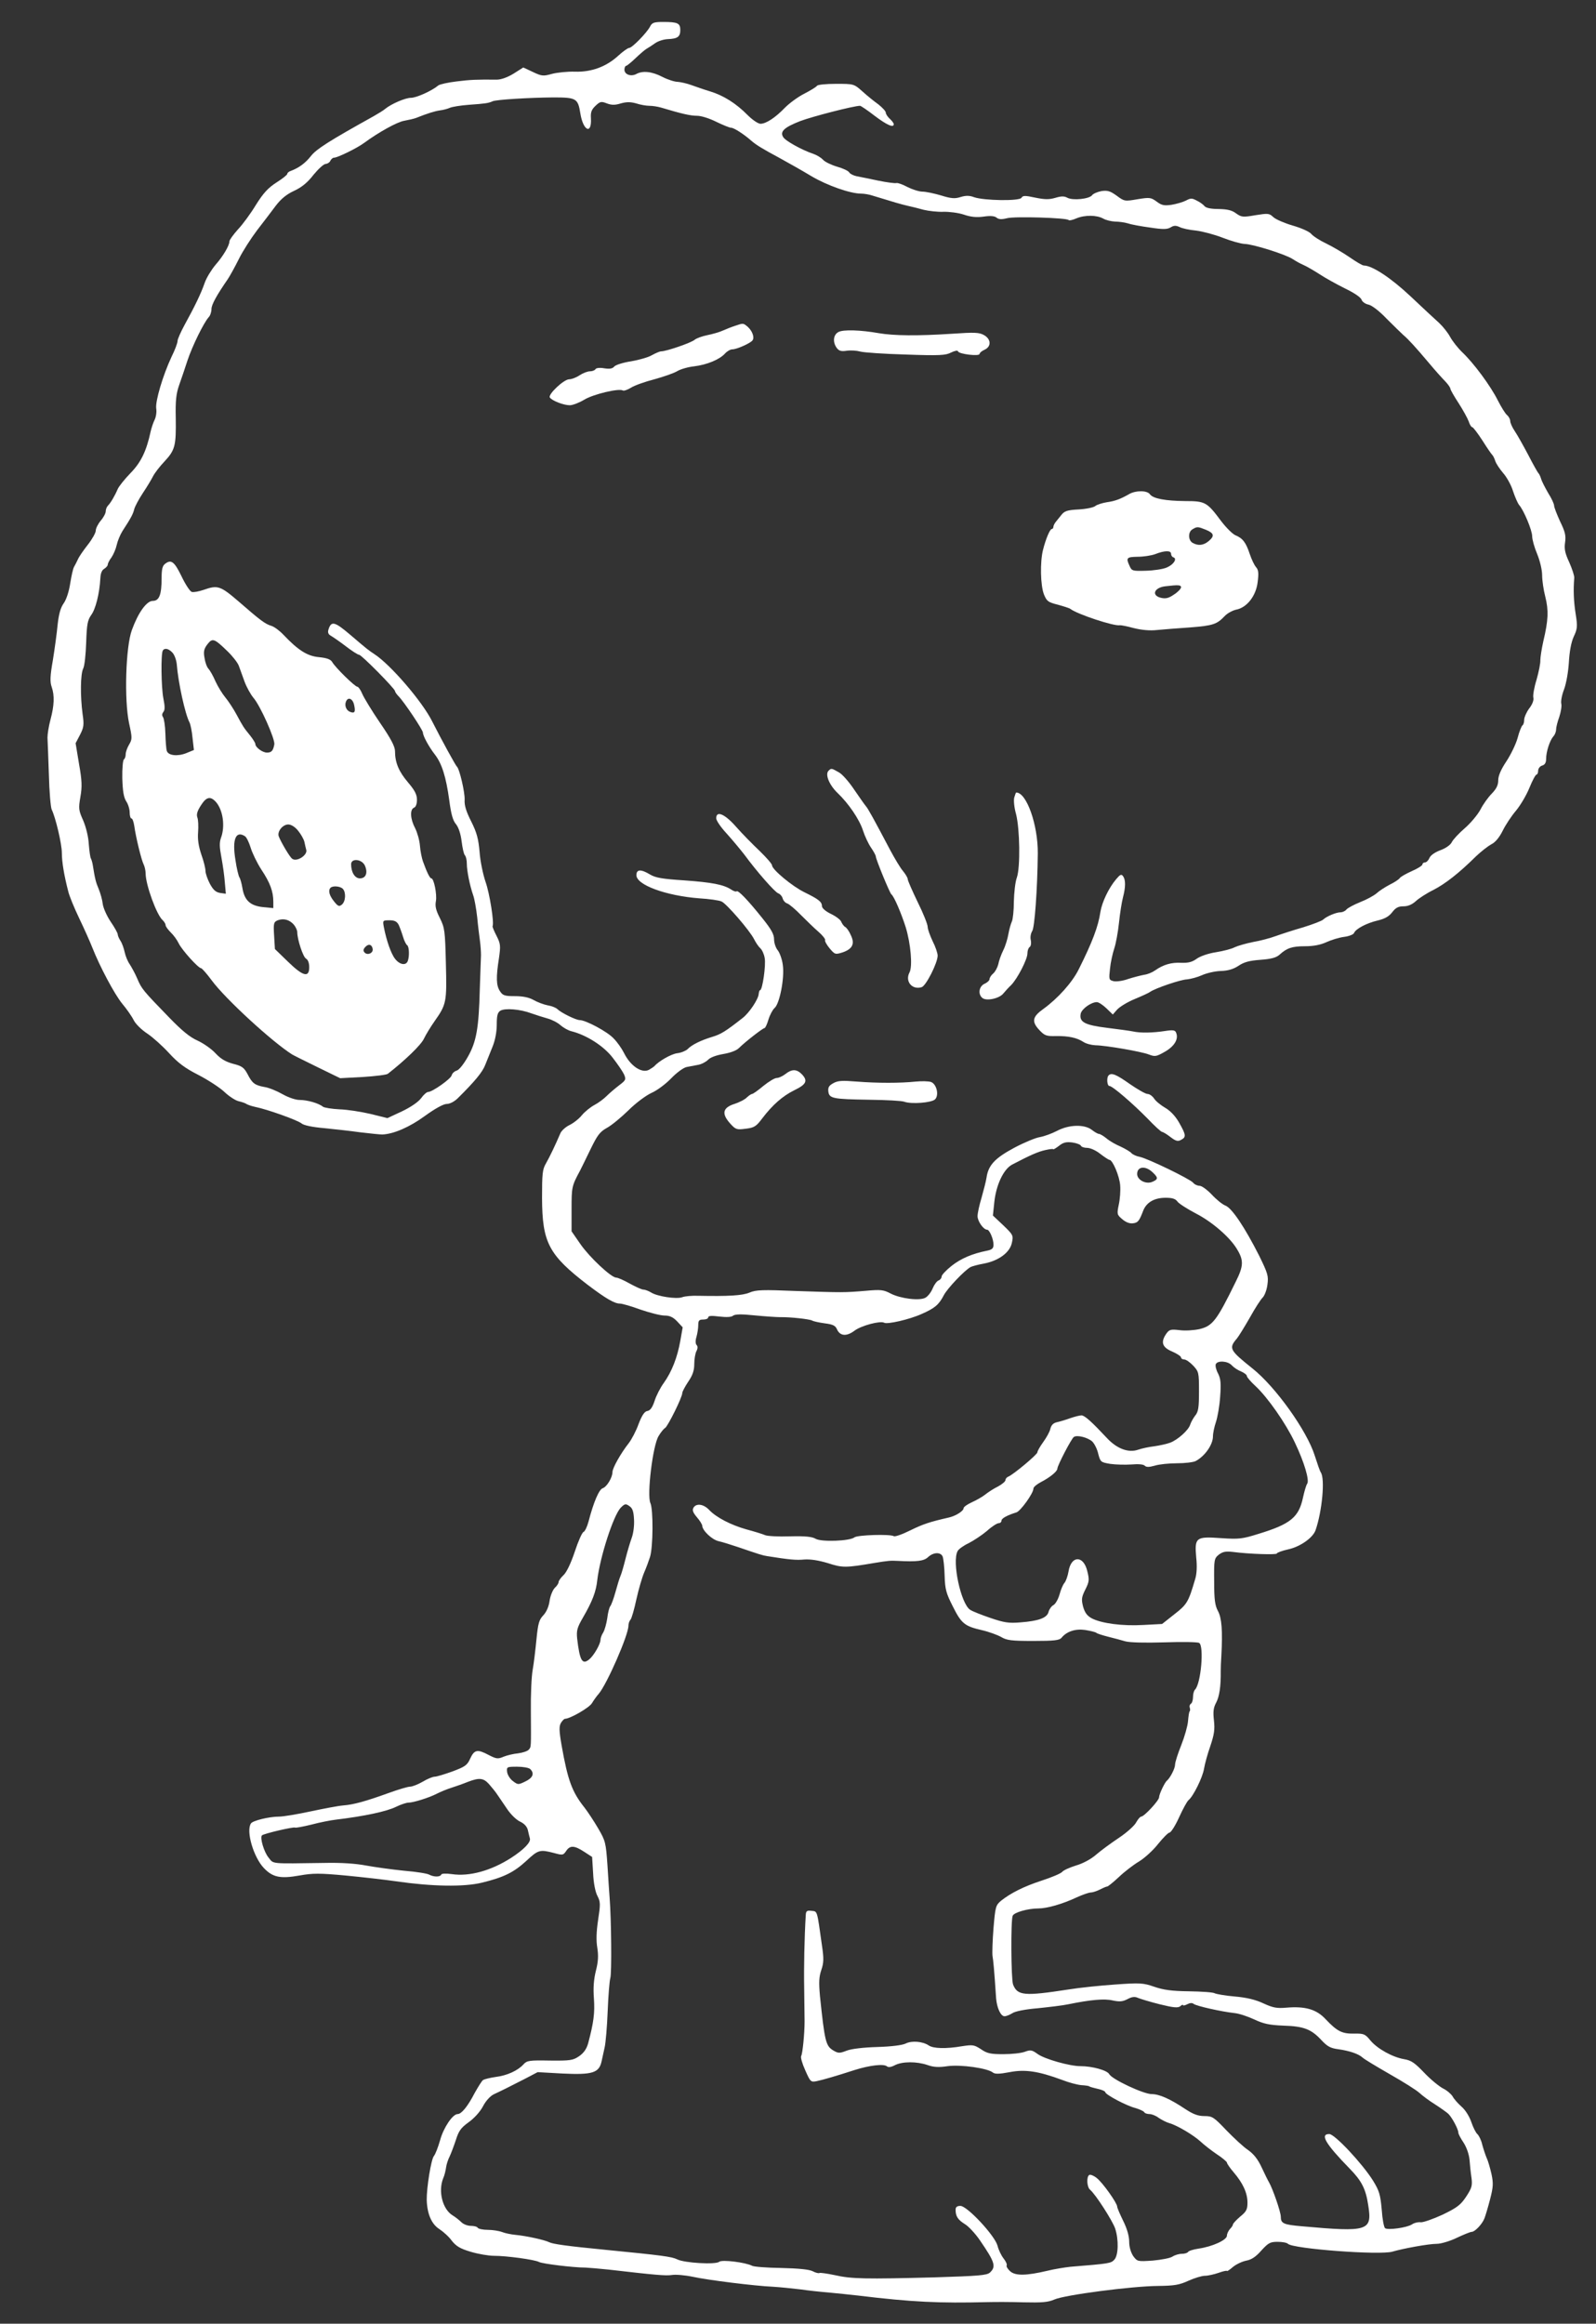 <?xml version="1.0" standalone="no"?>
<!DOCTYPE svg PUBLIC "-//W3C//DTD SVG 20010904//EN"
 "http://www.w3.org/TR/2001/REC-SVG-20010904/DTD/svg10.dtd">
<svg version="1.0" xmlns="http://www.w3.org/2000/svg"
 width="800pt" height="1164pt" viewBox="0 0 800 1164"
 preserveAspectRatio="xMidYMid meet">

<rect x="0" y="0" width="800" height="1164" fill="#333333" stroke="none"/>

<g transform="translate(0,1164) scale(0.1,-0.1)"
fill="#ffffff" stroke="none">
<path d="M3259 11508 c-16 -32 -91 -108 -105 -108 -7 0 -32 -18 -56 -40 -59
-54 -134 -82 -217 -79 -36 1 -87 -4 -114 -11 -43 -12 -51 -12 -95 9 l-49 23
-49 -31 c-31 -19 -63 -30 -84 -30 -99 1 -131 0 -202 -9 -42 -5 -83 -14 -91
-20 -32 -27 -110 -62 -137 -62 -29 0 -100 -31 -130 -56 -8 -7 -34 -23 -57 -36
-223 -124 -286 -164 -314 -199 -28 -36 -61 -60 -101 -75 -10 -3 -18 -10 -18
-15 0 -5 -24 -24 -54 -43 -42 -27 -66 -53 -103 -112 -26 -43 -67 -99 -91 -124
-23 -26 -42 -52 -42 -59 0 -21 -32 -75 -70 -118 -20 -24 -45 -64 -54 -90 -19
-55 -51 -120 -101 -211 -19 -35 -35 -71 -35 -80 0 -10 -13 -45 -30 -79 -44
-94 -82 -223 -77 -259 3 -18 -1 -43 -8 -57 -7 -14 -16 -41 -20 -59 -21 -97
-48 -154 -101 -208 -29 -30 -58 -66 -64 -80 -15 -35 -36 -70 -49 -83 -6 -6
-11 -19 -11 -28 0 -10 -11 -31 -25 -47 -14 -17 -25 -39 -25 -50 0 -11 -18 -43
-40 -71 -22 -28 -45 -61 -50 -74 -6 -12 -14 -29 -19 -37 -5 -8 -13 -45 -19
-82 -6 -40 -19 -80 -32 -99 -16 -22 -25 -53 -31 -107 -4 -43 -15 -123 -24
-179 -14 -79 -15 -109 -6 -134 15 -43 13 -93 -6 -164 -9 -33 -15 -73 -15 -90
1 -16 4 -100 7 -185 2 -85 9 -164 14 -175 20 -41 51 -173 51 -217 0 -45 11
-112 32 -193 5 -22 30 -83 55 -135 25 -52 54 -117 65 -145 39 -99 112 -235
150 -282 22 -26 48 -63 58 -83 10 -20 40 -49 69 -68 27 -18 76 -62 108 -97 45
-49 79 -75 148 -110 50 -26 108 -64 130 -85 22 -21 54 -42 70 -46 17 -4 35
-10 40 -14 6 -4 26 -11 45 -15 60 -12 214 -67 232 -83 11 -9 53 -18 110 -23
51 -5 134 -14 183 -21 50 -6 99 -11 111 -11 56 2 136 36 214 93 51 37 93 60
109 60 16 0 39 12 56 29 85 84 123 130 137 166 9 22 25 63 37 92 13 32 21 74
21 110 0 46 4 61 18 70 23 14 99 8 155 -13 23 -8 60 -20 82 -26 22 -6 51 -21
65 -34 14 -12 38 -26 55 -30 75 -19 160 -73 205 -131 25 -32 51 -70 58 -85 11
-26 9 -29 -25 -55 -21 -16 -49 -40 -63 -54 -14 -14 -41 -34 -60 -44 -19 -10
-48 -33 -63 -51 -15 -19 -44 -41 -63 -50 -20 -10 -41 -29 -46 -43 -23 -54 -53
-117 -72 -150 -17 -29 -19 -52 -19 -172 1 -224 33 -285 230 -436 90 -68 133
-93 160 -93 11 0 57 -13 103 -30 47 -16 101 -30 121 -30 26 0 43 -8 63 -29
l28 -30 -12 -68 c-15 -84 -43 -155 -83 -211 -17 -23 -38 -64 -46 -90 -11 -33
-22 -48 -36 -50 -14 -2 -27 -21 -44 -65 -12 -34 -35 -78 -50 -97 -40 -51 -81
-124 -81 -144 0 -27 -28 -74 -49 -81 -18 -6 -45 -67 -71 -167 -7 -26 -18 -49
-25 -52 -7 -2 -27 -47 -44 -99 -19 -57 -41 -103 -56 -117 -14 -13 -25 -29 -25
-35 0 -7 -9 -20 -19 -29 -10 -10 -22 -38 -26 -64 -4 -30 -16 -57 -32 -74 -21
-22 -26 -40 -34 -120 -5 -51 -13 -120 -19 -153 -6 -33 -10 -125 -9 -205 1
-189 2 -180 -11 -195 -6 -7 -30 -15 -53 -18 -23 -2 -56 -10 -73 -17 -28 -12
-36 -11 -73 8 -58 31 -73 28 -94 -17 -15 -34 -26 -41 -90 -65 -39 -14 -79 -26
-88 -26 -10 0 -37 -11 -60 -25 -24 -14 -53 -25 -64 -25 -11 0 -58 -14 -105
-31 -119 -43 -178 -59 -230 -63 -25 -2 -98 -16 -164 -30 -65 -14 -136 -26
-158 -26 -49 0 -131 -20 -140 -34 -26 -38 13 -170 65 -224 44 -46 82 -54 178
-37 67 12 101 12 231 0 84 -8 198 -21 253 -29 179 -26 339 -29 430 -7 111 27
161 52 224 110 59 55 67 57 137 39 44 -12 47 -12 62 10 19 29 41 28 90 -4 l40
-26 5 -81 c2 -49 11 -95 22 -115 15 -29 15 -41 3 -120 -9 -59 -10 -104 -4
-139 6 -39 5 -68 -7 -115 -11 -44 -14 -86 -10 -139 5 -72 -1 -120 -29 -225 -8
-28 -22 -48 -45 -64 -31 -21 -44 -23 -147 -22 -103 2 -115 0 -132 -19 -28 -31
-82 -56 -139 -63 -28 -4 -56 -11 -63 -15 -6 -3 -25 -34 -43 -66 -34 -66 -66
-105 -85 -105 -25 0 -71 -68 -88 -131 -10 -35 -24 -71 -31 -79 -14 -16 -37
-160 -36 -220 2 -70 24 -121 63 -146 20 -13 49 -39 63 -59 22 -27 41 -39 95
-55 37 -11 89 -20 116 -20 63 0 204 -19 226 -31 17 -9 172 -28 233 -28 17 -1
68 -5 115 -10 234 -27 288 -32 319 -27 18 3 65 -1 103 -9 78 -17 312 -46 403
-50 33 -2 94 -8 135 -13 41 -6 107 -13 145 -16 39 -4 104 -10 145 -15 272 -33
409 -39 650 -33 36 1 117 1 180 -1 92 -2 123 0 155 14 51 23 389 67 519 68 83
1 107 5 153 26 31 14 68 25 83 25 15 0 46 7 69 15 22 8 41 12 41 9 0 -3 14 6
30 20 17 14 47 28 68 32 26 5 48 20 75 51 35 38 44 43 81 43 23 0 46 -4 52
-10 25 -25 462 -58 524 -39 55 16 181 39 222 39 20 0 65 13 100 30 34 16 68
30 75 30 16 0 53 39 64 68 5 13 18 56 28 95 16 62 17 80 7 127 -7 30 -17 66
-24 80 -6 14 -16 44 -22 66 -5 23 -17 47 -25 54 -7 6 -21 33 -30 60 -10 29
-30 61 -50 78 -18 16 -38 39 -44 51 -7 11 -28 30 -49 40 -20 11 -63 46 -94 79
-47 49 -64 61 -100 67 -58 10 -134 52 -169 94 -26 32 -33 35 -81 34 -61 -1
-85 11 -143 72 -46 50 -103 66 -197 58 -47 -4 -66 -1 -114 21 -40 19 -86 30
-145 35 -47 4 -92 12 -100 16 -7 5 -65 9 -129 10 -87 1 -129 7 -175 23 -55 19
-71 20 -195 11 -74 -5 -180 -16 -235 -25 -221 -34 -255 -31 -277 25 -10 27
-12 319 -2 344 6 17 76 37 129 37 43 0 121 22 193 56 29 13 60 24 70 24 9 0
30 7 46 15 15 8 32 15 36 15 4 0 30 21 58 47 28 27 74 62 101 78 28 17 71 56
96 88 25 31 51 57 57 57 7 0 29 34 48 76 19 42 40 80 47 86 24 19 71 114 78
157 4 24 18 76 32 115 19 57 23 82 18 127 -5 44 -3 64 11 90 16 30 24 81 23
159 0 14 1 48 3 75 7 126 2 190 -17 225 -15 28 -19 57 -19 148 -1 109 0 115
23 134 20 15 34 18 70 14 83 -11 221 -15 221 -8 0 4 26 14 58 21 59 13 122 57
136 95 33 94 49 261 26 291 -4 6 -17 43 -30 84 -39 124 -196 344 -312 436
-115 92 -120 101 -78 150 9 11 38 58 65 105 26 47 55 92 65 101 9 10 20 38 23
64 6 43 2 56 -41 144 -72 142 -137 240 -170 252 -15 6 -45 30 -68 55 -23 24
-50 44 -61 44 -11 0 -26 7 -33 16 -17 19 -225 120 -267 129 -17 3 -36 12 -42
19 -6 7 -30 21 -53 32 -24 10 -56 28 -71 41 -16 13 -33 23 -39 23 -5 0 -21 9
-35 20 -37 29 -115 27 -175 -5 -25 -13 -63 -27 -85 -31 -21 -3 -79 -27 -128
-53 -97 -52 -131 -87 -140 -150 -3 -20 -15 -65 -25 -101 -11 -36 -20 -77 -20
-92 0 -26 30 -68 48 -68 12 0 32 -47 32 -75 0 -18 -7 -25 -32 -30 -75 -15
-131 -39 -178 -76 -28 -22 -50 -46 -50 -53 0 -8 -7 -17 -15 -20 -9 -3 -22 -21
-30 -40 -8 -20 -25 -41 -37 -47 -30 -16 -124 -4 -173 21 -36 19 -49 21 -125
14 -108 -9 -115 -9 -350 -1 -167 7 -201 6 -233 -8 -36 -15 -105 -19 -258 -16
-31 1 -66 -2 -79 -7 -29 -11 -127 4 -157 24 -12 7 -29 14 -38 14 -8 0 -39 14
-68 30 -30 17 -60 30 -68 30 -25 0 -133 101 -179 167 l-45 65 0 111 c0 111 1
116 42 192 6 11 29 59 52 106 35 72 47 89 83 109 24 13 72 53 108 88 36 36 87
74 115 87 28 12 72 45 99 73 28 29 62 54 78 57 15 3 42 8 58 11 17 3 39 15 49
25 11 12 41 23 76 29 35 6 66 17 79 30 31 31 120 100 128 100 4 0 13 19 20 43
7 23 21 49 30 57 26 21 51 151 42 215 -3 27 -15 61 -25 74 -11 13 -19 38 -19
56 0 25 -14 50 -59 106 -72 90 -122 142 -129 134 -3 -3 -15 1 -27 9 -38 25
-97 36 -236 46 -109 7 -143 13 -170 29 -46 28 -69 27 -69 -3 0 -49 148 -103
315 -116 50 -3 100 -10 112 -16 25 -11 141 -145 163 -189 8 -16 22 -37 31 -45
9 -8 19 -30 22 -49 7 -34 -11 -161 -23 -161 -3 0 -6 -9 -7 -19 -2 -27 -47 -94
-80 -120 -88 -69 -110 -82 -153 -95 -56 -17 -102 -39 -124 -62 -9 -8 -32 -18
-52 -20 -30 -4 -93 -40 -114 -65 -3 -3 -15 -11 -27 -18 -36 -19 -93 19 -125
84 -11 22 -34 55 -52 73 -31 34 -140 92 -170 92 -19 0 -94 37 -112 55 -7 7
-29 16 -49 19 -20 4 -52 16 -71 27 -23 13 -54 19 -93 19 -51 0 -61 3 -75 25
-19 28 -20 70 -5 165 9 63 8 72 -12 112 -12 23 -21 45 -20 48 9 17 -15 166
-35 222 -13 38 -27 105 -30 150 -6 67 -14 97 -42 153 -25 49 -35 81 -33 108 2
37 -26 157 -39 167 -6 5 -77 134 -123 225 -50 101 -210 286 -290 338 -29 19
-37 25 -120 96 -81 69 -97 72 -111 26 -4 -14 0 -23 13 -30 10 -6 44 -29 74
-52 31 -24 61 -43 67 -43 12 0 180 -170 180 -182 0 -4 8 -16 18 -26 27 -27
122 -169 122 -182 0 -16 29 -70 60 -110 35 -45 56 -112 72 -229 9 -69 18 -102
34 -120 13 -17 23 -47 28 -86 4 -33 11 -64 16 -69 6 -6 10 -25 10 -43 0 -35
15 -110 32 -158 6 -16 15 -66 20 -110 4 -44 11 -98 14 -120 3 -22 5 -53 5 -70
-1 -16 -3 -93 -6 -170 -5 -196 -17 -263 -60 -339 -21 -37 -44 -66 -56 -69 -11
-3 -23 -14 -25 -24 -5 -18 -97 -83 -118 -83 -7 0 -23 -14 -35 -31 -14 -19 -52
-45 -96 -66 l-73 -34 -85 21 c-47 11 -117 22 -155 23 -39 2 -76 8 -83 13 -22
18 -79 34 -117 34 -20 0 -56 12 -86 29 -28 16 -69 33 -91 36 -49 9 -61 19 -85
66 -17 31 -27 39 -71 50 -37 10 -62 24 -88 52 -20 22 -60 50 -90 64 -39 17
-79 50 -143 116 -132 136 -138 143 -160 195 -11 26 -29 58 -38 72 -10 14 -21
41 -25 60 -4 19 -13 45 -21 57 -8 12 -14 27 -14 33 0 6 -16 35 -36 64 -20 30
-37 70 -39 88 -2 19 -11 52 -20 74 -15 35 -19 52 -30 121 -2 12 -6 26 -9 32
-4 5 -8 38 -11 73 -2 37 -14 85 -28 118 -23 51 -24 60 -14 118 9 51 8 82 -7
166 l-17 103 22 42 c19 37 21 50 13 104 -12 90 -11 200 3 228 7 13 13 72 15
131 3 91 7 111 25 137 22 29 42 108 46 184 1 25 8 42 20 48 9 6 17 15 17 20 0
6 8 23 19 37 10 15 22 43 26 62 4 19 17 51 29 70 43 66 53 85 59 110 4 14 23
50 43 80 20 30 43 68 51 84 8 16 34 50 58 75 53 57 58 79 56 217 -2 87 2 122
17 165 10 29 30 86 42 124 24 72 81 188 106 216 8 8 14 27 14 41 0 22 26 69
82 150 10 15 35 60 55 100 19 39 61 104 92 145 31 40 73 95 93 122 26 34 53
57 92 75 39 18 68 42 98 81 24 29 51 54 61 54 10 1 20 8 23 16 4 8 12 15 18
15 18 0 116 48 151 74 75 55 166 105 201 111 22 4 48 10 59 14 58 23 93 34
120 38 17 2 39 8 50 13 11 5 54 12 95 15 83 6 98 8 120 18 20 8 180 18 304 19
115 0 123 -5 135 -80 14 -88 58 -108 53 -24 -2 30 3 43 23 62 23 22 29 23 57
12 24 -9 41 -9 70 0 29 8 48 8 77 0 21 -7 51 -12 66 -12 16 0 42 -4 59 -9 103
-31 147 -41 180 -41 21 0 62 -13 96 -30 33 -16 67 -30 75 -30 14 0 65 -33 101
-65 24 -21 57 -41 139 -85 46 -25 120 -67 163 -93 78 -46 194 -87 249 -87 14
0 40 -4 57 -10 104 -32 145 -44 176 -51 19 -4 55 -13 80 -20 25 -6 69 -11 98
-10 29 1 76 -5 103 -14 35 -12 64 -15 100 -10 33 5 54 3 64 -5 11 -9 25 -10
53 -3 38 10 297 2 308 -9 3 -4 21 0 39 8 43 18 103 17 135 -1 14 -8 40 -14 59
-15 19 0 48 -4 65 -9 17 -6 67 -15 112 -21 65 -10 85 -9 102 1 16 10 26 10 44
2 13 -7 50 -15 83 -18 33 -4 93 -20 134 -36 41 -16 90 -30 110 -31 42 -1 205
-52 241 -76 14 -9 38 -23 55 -30 16 -7 52 -28 80 -46 27 -18 85 -50 127 -71
46 -22 80 -45 83 -57 4 -10 19 -21 35 -24 17 -4 54 -32 91 -71 35 -35 73 -72
83 -81 25 -21 60 -59 130 -142 30 -36 67 -77 81 -91 14 -15 25 -31 25 -36 0
-5 18 -37 41 -72 22 -34 45 -76 51 -92 5 -16 13 -29 18 -29 4 0 27 -30 51 -67
24 -38 46 -70 50 -73 3 -3 10 -16 14 -29 4 -13 22 -40 39 -60 18 -20 41 -61
50 -91 10 -30 24 -62 31 -70 24 -28 65 -127 65 -156 0 -16 11 -56 25 -89 14
-34 25 -80 25 -107 0 -25 7 -74 16 -108 17 -68 15 -117 -10 -222 -8 -36 -15
-79 -15 -95 1 -15 -8 -59 -19 -98 -12 -38 -19 -79 -16 -90 3 -12 -5 -34 -21
-54 -14 -19 -25 -45 -25 -57 0 -13 -4 -25 -9 -28 -4 -3 -16 -31 -24 -63 -9
-32 -35 -85 -57 -118 -26 -39 -40 -71 -40 -93 0 -25 -9 -43 -32 -67 -18 -18
-44 -54 -57 -80 -14 -26 -49 -68 -79 -94 -29 -25 -59 -57 -65 -70 -7 -14 -30
-30 -57 -40 -27 -10 -49 -25 -55 -39 -5 -12 -15 -22 -22 -22 -7 0 -13 -5 -13
-10 0 -6 -24 -21 -54 -34 -29 -13 -57 -29 -60 -35 -4 -6 -26 -21 -49 -32 -23
-12 -53 -31 -67 -44 -14 -12 -51 -32 -82 -44 -32 -13 -62 -29 -69 -37 -6 -8
-20 -14 -30 -14 -21 0 -69 -20 -86 -36 -7 -7 -52 -24 -100 -39 -49 -14 -110
-34 -138 -44 -27 -10 -79 -24 -115 -30 -35 -7 -76 -19 -91 -26 -14 -8 -57 -19
-94 -25 -39 -6 -79 -20 -97 -33 -22 -16 -41 -21 -76 -20 -50 3 -91 -9 -132
-38 -14 -10 -38 -20 -55 -22 -16 -3 -52 -12 -80 -21 -27 -10 -60 -14 -73 -11
-24 6 -24 9 -18 63 3 31 13 76 21 100 8 23 19 82 24 130 5 48 14 105 20 127
13 50 14 86 1 105 -9 13 -15 10 -36 -15 -37 -44 -70 -114 -78 -162 -11 -75
-41 -153 -109 -289 -33 -66 -104 -145 -177 -198 -55 -39 -60 -63 -21 -105 27
-29 36 -32 83 -31 64 1 105 -8 138 -29 13 -9 40 -16 60 -17 56 -1 232 -32 268
-46 31 -12 38 -11 80 13 48 27 70 63 58 94 -5 15 -14 17 -59 10 -60 -9 -121
-10 -157 -2 -14 3 -72 11 -129 18 -114 14 -142 29 -134 71 5 24 52 58 81 58 9
0 30 -14 48 -31 l32 -31 22 25 c13 14 52 38 89 53 36 15 71 31 77 36 24 17
151 61 184 62 19 2 53 11 75 21 22 10 64 20 93 21 37 1 64 9 90 26 28 19 55
26 110 30 54 4 79 11 95 25 37 34 63 43 129 43 42 0 78 7 108 21 24 11 64 23
88 26 24 3 46 12 49 19 8 21 63 50 119 63 37 9 57 21 73 42 17 22 30 29 56 29
23 0 43 9 62 26 15 14 55 40 88 56 60 31 128 84 213 168 25 24 60 51 76 60 20
9 41 34 58 68 14 29 44 74 66 100 22 26 53 78 68 115 15 37 31 67 36 67 4 0 8
9 8 19 0 11 9 23 20 26 14 4 20 15 20 34 0 35 18 91 36 112 8 8 14 24 14 35 0
10 7 39 16 63 8 25 13 54 10 66 -3 12 3 44 14 72 11 30 21 87 24 135 3 53 11
99 24 128 19 40 20 52 10 115 -10 63 -12 121 -7 180 1 11 -11 46 -25 78 -21
45 -26 67 -21 100 5 34 0 54 -25 105 -16 35 -30 71 -30 79 0 9 -13 37 -29 62
-15 26 -32 58 -36 72 -4 13 -10 26 -14 29 -3 3 -26 43 -50 90 -25 47 -55 101
-68 120 -13 19 -23 42 -23 51 0 9 -7 22 -16 30 -9 7 -29 40 -46 73 -37 74
-121 187 -178 241 -23 22 -50 57 -61 77 -11 21 -36 52 -55 70 -20 18 -85 78
-144 134 -98 92 -192 154 -234 154 -7 0 -39 19 -72 42 -32 22 -85 53 -116 68
-32 15 -66 37 -75 48 -10 12 -51 30 -93 42 -41 12 -85 31 -97 42 -21 20 -27
20 -90 10 -63 -11 -70 -10 -97 9 -21 16 -44 21 -87 22 -38 0 -63 5 -71 14 -6
8 -24 21 -39 28 -24 13 -31 13 -55 0 -16 -8 -48 -17 -72 -21 -36 -5 -49 -3
-74 16 -29 21 -35 22 -96 12 -64 -11 -66 -11 -105 18 -32 23 -45 27 -75 23
-21 -4 -42 -13 -48 -21 -14 -19 -96 -27 -123 -13 -16 9 -31 9 -61 0 -31 -9
-52 -9 -101 1 -51 11 -62 11 -69 -1 -11 -17 -187 -14 -237 3 -23 9 -42 9 -68
1 -28 -9 -47 -8 -98 8 -34 10 -76 19 -93 19 -17 0 -51 11 -75 23 -24 13 -49
22 -56 20 -6 -2 -46 3 -90 12 -43 9 -91 19 -108 22 -16 3 -34 12 -38 19 -4 8
-32 21 -61 29 -30 9 -61 24 -71 35 -10 11 -32 24 -50 30 -54 18 -138 64 -149
83 -18 28 5 49 84 80 60 23 270 77 301 77 4 0 37 -22 73 -50 61 -46 96 -62 96
-42 0 5 -9 17 -20 27 -11 10 -20 24 -20 31 0 7 -17 25 -37 41 -21 15 -57 44
-80 65 -43 38 -43 38 -132 38 -50 0 -93 -4 -96 -10 -4 -6 -32 -23 -63 -39 -32
-16 -75 -48 -97 -70 -48 -50 -95 -81 -123 -81 -12 0 -41 20 -64 43 -58 59
-122 99 -188 119 -30 9 -73 24 -95 32 -22 8 -53 15 -68 16 -15 0 -50 11 -77
25 -52 27 -99 32 -131 14 -27 -14 -59 -2 -59 22 0 10 4 19 8 19 4 0 25 17 46
37 21 20 46 42 56 48 9 5 29 18 43 28 15 11 43 20 64 21 50 2 63 12 63 46 0
34 -14 40 -85 40 -46 0 -56 -3 -66 -22z m2159 -5607 c2 -6 16 -11 31 -11 16 0
45 -13 66 -30 21 -16 42 -30 46 -30 16 0 51 -82 54 -129 2 -25 -1 -68 -7 -95
-10 -48 -9 -51 17 -73 17 -15 37 -23 53 -21 26 3 32 10 53 65 17 41 56 63 112
63 33 0 49 -5 59 -19 7 -10 49 -37 93 -60 80 -41 169 -118 204 -176 36 -58 35
-86 -5 -166 -96 -196 -116 -221 -182 -237 -28 -6 -73 -9 -100 -5 -44 5 -51 3
-66 -18 -29 -42 -21 -68 29 -89 25 -11 45 -24 45 -30 0 -5 7 -10 16 -10 9 0
29 -14 45 -31 28 -30 29 -35 29 -129 0 -80 -3 -102 -19 -121 -10 -13 -21 -33
-25 -45 -8 -28 -63 -77 -101 -91 -16 -6 -52 -14 -80 -18 -27 -3 -63 -11 -80
-17 -49 -17 -107 5 -157 59 -75 80 -111 113 -127 113 -8 0 -33 -6 -56 -14 -22
-8 -52 -17 -66 -20 -19 -4 -29 -14 -34 -33 -3 -15 -20 -45 -36 -67 -16 -22
-29 -45 -29 -51 0 -11 -121 -112 -146 -122 -8 -3 -14 -11 -14 -17 0 -7 -17
-21 -37 -32 -21 -10 -50 -29 -65 -41 -15 -12 -46 -29 -68 -39 -22 -10 -40 -23
-40 -29 0 -14 -39 -39 -75 -47 -92 -21 -127 -32 -192 -64 -40 -20 -77 -33 -83
-29 -19 11 -181 6 -197 -6 -23 -19 -168 -24 -195 -7 -17 10 -50 14 -128 12
-58 -2 -114 1 -125 6 -11 5 -53 18 -94 29 -78 22 -151 60 -186 97 -27 29 -63
35 -78 13 -8 -13 -5 -24 16 -49 15 -17 27 -37 27 -43 1 -24 48 -69 81 -77 19
-4 63 -18 99 -30 105 -36 124 -42 145 -45 113 -18 146 -21 187 -17 31 2 70 -4
117 -18 74 -24 89 -24 236 1 67 11 79 12 115 10 96 -5 131 -1 152 19 27 25 63
26 73 3 4 -10 9 -53 10 -97 2 -68 8 -88 41 -153 43 -86 59 -99 146 -119 35 -8
78 -24 96 -34 28 -17 52 -20 161 -20 105 0 131 3 142 16 26 32 70 46 118 39
25 -4 51 -10 56 -14 6 -5 33 -13 60 -20 28 -7 66 -17 86 -23 23 -6 97 -8 196
-5 87 3 166 2 174 -3 25 -16 9 -204 -21 -234 -6 -6 -10 -22 -10 -37 0 -15 -5
-31 -11 -34 -6 -4 -8 -13 -5 -20 2 -7 2 -15 -1 -18 -3 -3 -6 -25 -8 -49 -2
-24 -17 -77 -34 -120 -17 -42 -31 -86 -31 -98 0 -19 -25 -67 -41 -80 -11 -9
-39 -68 -39 -83 0 -16 -75 -97 -90 -97 -5 0 -16 -13 -25 -29 -8 -16 -47 -51
-86 -77 -39 -26 -91 -64 -114 -84 -26 -23 -67 -45 -102 -55 -32 -10 -63 -24
-69 -32 -7 -8 -52 -27 -101 -43 -92 -30 -157 -63 -206 -102 -26 -22 -28 -30
-37 -136 -5 -63 -7 -126 -5 -140 4 -24 8 -61 18 -212 4 -48 23 -90 42 -90 9 0
26 7 39 15 14 10 66 20 127 25 57 6 127 14 154 20 113 23 181 29 223 19 34 -7
49 -6 74 7 22 12 37 13 52 6 12 -5 61 -20 109 -32 69 -17 91 -19 103 -10 7 7
14 9 14 6 0 -4 9 -2 21 4 13 7 25 8 32 2 14 -11 140 -39 204 -46 23 -2 68 -17
100 -32 47 -22 75 -28 146 -31 103 -3 140 -18 191 -73 29 -31 45 -40 83 -45
57 -8 102 -23 123 -42 8 -8 70 -45 136 -83 67 -38 134 -80 149 -94 15 -14 50
-40 79 -58 28 -18 57 -39 65 -46 19 -18 51 -78 51 -95 0 -7 12 -29 26 -50 15
-23 27 -57 30 -85 2 -26 6 -67 10 -92 5 -39 1 -51 -27 -94 -28 -42 -46 -55
-118 -90 -48 -22 -97 -39 -109 -38 -13 2 -34 -3 -45 -11 -25 -16 -118 -29
-134 -19 -6 4 -14 46 -17 93 -7 76 -12 94 -44 146 -54 86 -192 233 -219 233
-48 0 -19 -49 102 -173 60 -61 81 -102 93 -182 21 -131 2 -137 -333 -107 -92
8 -105 14 -105 48 0 24 -41 142 -60 174 -5 8 -21 41 -36 73 -19 41 -40 67 -68
87 -23 15 -71 60 -109 99 -63 66 -70 71 -110 71 -32 0 -56 9 -97 36 -75 50
-129 74 -167 74 -41 0 -199 74 -213 100 -10 19 -84 40 -144 40 -55 0 -181 36
-215 61 -28 20 -35 22 -64 11 -19 -7 -67 -12 -109 -12 -63 0 -81 4 -111 25
-34 22 -41 23 -94 15 -82 -14 -145 -12 -168 4 -30 20 -85 25 -116 9 -17 -8
-71 -15 -141 -17 -69 -2 -129 -9 -153 -18 -36 -14 -43 -14 -67 0 -39 23 -44
44 -68 274 -6 68 -5 95 7 130 12 36 13 56 3 123 -25 178 -22 170 -52 173 -23
3 -28 -1 -29 -20 -7 -113 -10 -264 -8 -368 1 -69 2 -143 2 -165 0 -62 -10
-162 -17 -174 -4 -6 5 -38 20 -71 26 -59 28 -61 58 -55 33 7 95 25 191 56 73
23 145 32 161 18 7 -6 21 -4 40 6 37 19 109 19 162 1 31 -11 56 -13 102 -6 66
9 200 -10 227 -32 10 -8 31 -8 84 2 77 15 144 5 263 -39 33 -13 75 -24 95 -26
20 -1 37 -4 39 -5 3 -3 12 -6 50 -15 17 -4 32 -11 32 -15 0 -12 107 -69 152
-80 20 -6 40 -15 43 -20 3 -6 15 -10 27 -10 11 0 32 -8 46 -19 15 -10 38 -22
52 -26 40 -11 122 -60 157 -92 17 -16 54 -45 82 -64 28 -18 51 -38 51 -42 0
-5 15 -27 34 -49 46 -54 69 -103 69 -152 0 -34 -6 -45 -37 -70 -20 -17 -36
-35 -36 -39 0 -5 -7 -15 -15 -23 -8 -9 -15 -24 -15 -33 0 -22 -73 -55 -142
-65 -26 -4 -50 -11 -53 -17 -4 -5 -17 -9 -31 -9 -14 0 -35 -6 -47 -14 -12 -8
-57 -16 -99 -20 -76 -5 -77 -5 -98 23 -12 19 -20 45 -20 73 0 27 -11 65 -30
103 -16 33 -30 65 -30 71 0 18 -73 121 -103 144 -15 12 -31 18 -37 15 -15 -9
-12 -61 4 -74 27 -22 113 -156 126 -195 18 -56 16 -133 -4 -155 -17 -19 -25
-20 -221 -36 -27 -3 -79 -11 -115 -20 -106 -25 -161 -26 -187 -2 -12 11 -20
24 -17 29 3 4 -4 20 -15 34 -12 15 -26 44 -31 65 -14 51 -152 199 -186 199
-17 0 -24 -6 -24 -19 0 -33 11 -50 46 -72 19 -11 54 -49 77 -83 74 -108 81
-130 49 -160 -16 -14 -57 -17 -278 -24 -344 -9 -416 -8 -499 11 -38 8 -73 13
-77 11 -4 -3 -20 1 -35 9 -18 9 -72 14 -157 16 -71 1 -137 6 -146 11 -32 17
-151 32 -165 20 -18 -15 -174 -6 -210 12 -28 14 -76 20 -360 48 -196 19 -264
29 -282 38 -21 11 -115 32 -170 37 -21 2 -51 8 -66 14 -16 6 -48 11 -72 11
-24 0 -47 5 -50 10 -3 6 -19 10 -35 10 -16 0 -37 8 -47 18 -10 10 -30 26 -45
35 -50 31 -72 120 -47 184 7 15 13 41 15 56 2 15 10 40 18 55 7 15 21 52 31
82 14 45 25 61 64 89 28 20 58 53 72 80 14 27 36 51 54 60 41 19 79 38 155 77
l65 34 125 -7 c148 -7 182 3 195 59 4 18 11 51 16 73 5 22 12 103 15 180 3 77
9 151 13 165 8 23 5 300 -3 400 -2 25 -7 99 -11 165 -8 115 -10 123 -46 185
-21 36 -52 83 -69 105 -63 79 -84 137 -115 312 -13 75 -13 96 -3 113 7 11 16
20 20 20 25 0 121 55 135 78 9 15 24 36 34 47 41 48 149 294 149 341 0 11 5
25 10 30 6 6 19 52 30 103 11 50 29 111 39 134 10 23 23 58 29 77 16 49 17
239 2 271 -18 40 12 288 41 335 11 19 26 37 33 41 14 9 86 154 86 175 0 7 14
33 30 57 22 32 30 56 30 88 0 24 5 54 11 65 7 13 7 24 1 30 -6 6 -7 22 -1 41
5 18 9 44 9 59 0 23 4 28 25 28 14 0 25 5 25 11 0 8 17 9 56 4 35 -4 60 -3 68
4 10 8 41 9 107 2 52 -5 110 -9 129 -9 53 1 148 -10 161 -17 6 -4 34 -10 63
-14 40 -5 53 -11 61 -29 15 -35 48 -38 88 -8 34 26 130 51 149 40 15 -9 126
16 188 44 66 29 86 46 111 94 17 33 102 123 134 141 8 4 37 12 65 17 76 14
132 56 142 104 8 37 7 40 -43 88 l-52 49 7 67 c9 86 46 165 89 188 90 47 130
65 167 73 22 5 40 7 40 4 0 -2 12 5 28 17 21 17 36 21 67 17 22 -3 41 -11 43
-16z m359 -133 c30 -28 29 -36 -3 -49 -32 -12 -74 11 -74 40 0 38 41 43 77 9z
m397 -967 c10 -11 31 -25 47 -31 16 -7 29 -17 29 -23 0 -6 20 -29 44 -51 61
-57 151 -186 196 -281 48 -100 75 -192 62 -208 -5 -7 -14 -38 -21 -70 -21 -98
-63 -132 -224 -181 -80 -25 -97 -27 -186 -21 -126 9 -134 4 -125 -96 5 -45 3
-85 -6 -112 -33 -112 -40 -124 -103 -173 l-62 -49 -95 -5 c-105 -6 -208 8
-257 33 -24 13 -35 28 -44 59 -9 36 -8 47 11 85 20 40 21 49 10 93 -19 80 -81
79 -94 -2 -4 -23 -13 -49 -21 -58 -7 -8 -18 -34 -24 -57 -7 -24 -20 -47 -30
-53 -10 -5 -21 -20 -25 -34 -7 -30 -48 -46 -141 -53 -59 -5 -82 -1 -150 22
-44 15 -90 33 -102 41 -46 29 -92 240 -63 294 5 10 30 28 56 40 25 13 66 40
91 61 24 22 51 39 59 39 8 0 14 6 14 13 0 11 29 27 75 41 21 7 85 96 85 119 0
8 17 22 38 33 43 22 82 53 82 67 0 15 71 152 83 159 17 11 70 -3 92 -23 11
-11 25 -38 30 -62 11 -41 13 -42 60 -50 28 -4 75 -5 106 -3 35 3 60 1 67 -6 8
-8 21 -8 50 0 22 7 72 12 111 12 40 0 82 5 94 11 46 24 87 82 87 124 0 16 7
49 15 72 8 24 18 80 21 126 5 67 3 89 -10 116 -10 18 -15 39 -12 47 8 20 60
17 80 -5z m-2996 -772 c2 -30 -3 -70 -12 -94 -8 -22 -22 -69 -31 -105 -9 -36
-20 -74 -25 -85 -5 -11 -16 -47 -25 -80 -9 -33 -21 -65 -26 -71 -5 -6 -12 -33
-15 -60 -4 -27 -13 -59 -20 -71 -8 -12 -14 -29 -14 -37 0 -21 -32 -77 -55 -97
-36 -31 -49 -9 -62 103 -4 40 0 55 29 105 47 81 66 130 72 189 14 116 80 321
117 361 20 20 25 22 43 9 16 -10 22 -26 24 -67z m-520 -1251 c22 -22 13 -44
-25 -62 -35 -17 -37 -17 -62 2 -14 10 -27 31 -29 45 -3 26 -2 27 50 27 30 0
59 -5 66 -12z m-207 -75 c14 -16 33 -39 42 -53 9 -14 32 -46 49 -72 18 -27 47
-55 65 -63 21 -10 35 -25 39 -43 3 -15 8 -33 10 -41 6 -19 -30 -56 -93 -97
-101 -65 -210 -95 -298 -82 -30 4 -51 3 -53 -2 -5 -13 -37 -13 -60 -1 -9 6
-66 15 -127 20 -60 6 -146 18 -190 26 -52 10 -126 15 -210 13 -276 -4 -252 -6
-279 27 -23 28 -44 100 -33 111 9 9 159 44 166 39 4 -2 41 5 82 15 41 11 97
22 124 25 141 17 255 41 302 65 23 11 50 20 60 20 25 0 105 25 143 45 18 9 51
23 74 30 22 7 59 20 81 29 57 22 78 20 106 -11z"/>
<path d="M3685 10008 c-16 -5 -44 -16 -62 -24 -17 -8 -53 -18 -78 -23 -25 -5
-53 -15 -63 -23 -17 -15 -142 -58 -168 -58 -7 0 -28 -9 -46 -19 -18 -11 -65
-24 -105 -31 -40 -6 -77 -18 -84 -26 -9 -11 -23 -13 -50 -9 -22 4 -40 2 -44
-4 -3 -6 -16 -11 -28 -11 -12 0 -35 -9 -52 -20 -16 -11 -40 -20 -52 -20 -27 0
-107 -76 -97 -91 10 -16 69 -39 100 -39 15 0 48 13 73 28 44 27 173 58 193 46
5 -3 23 3 41 14 17 11 70 30 117 42 47 13 99 31 115 41 17 10 55 21 85 24 64
8 127 34 154 64 11 12 27 21 37 21 22 0 91 31 101 45 11 15 -1 47 -24 68 -23
19 -22 19 -63 5z"/>
<path d="M4203 9977 c-27 -14 -30 -52 -8 -81 11 -14 22 -17 49 -13 20 3 50 1
68 -4 18 -5 121 -12 229 -15 168 -6 200 -4 226 10 19 9 33 12 35 6 4 -14 108
-26 108 -13 0 5 11 15 25 21 35 16 33 53 -2 73 -24 14 -47 15 -163 7 -170 -11
-288 -10 -365 3 -91 16 -177 19 -202 6z"/>
<path d="M5660 9165 c-44 -25 -70 -35 -113 -41 -23 -4 -49 -12 -57 -19 -8 -7
-46 -15 -84 -17 -58 -3 -71 -8 -87 -29 -11 -13 -23 -29 -29 -36 -5 -7 -10 -17
-10 -23 0 -5 -4 -10 -8 -10 -9 0 -30 -49 -44 -105 -15 -59 -13 -178 5 -223 14
-34 21 -39 69 -51 29 -8 58 -17 63 -21 35 -27 220 -88 248 -82 4 1 36 -5 69
-14 39 -10 82 -14 117 -10 31 3 106 9 166 13 116 9 135 16 174 57 13 14 39 28
57 32 54 10 100 69 108 138 6 46 4 61 -8 75 -9 10 -23 40 -32 67 -19 57 -35
78 -72 93 -15 7 -47 39 -72 72 -70 94 -79 99 -179 99 -99 1 -161 12 -177 34
-14 20 -71 20 -104 1z m385 -179 c41 -17 44 -31 13 -57 -26 -21 -51 -24 -79
-9 -24 13 -25 56 -1 69 23 14 27 13 67 -3z m-175 -120 c0 -8 5 -16 12 -18 20
-7 0 -37 -34 -51 -18 -8 -65 -15 -104 -16 -67 -2 -71 -1 -82 24 -19 41 -15 45
41 46 28 0 68 6 87 13 48 19 80 19 80 2z m50 -168 c0 -7 -16 -24 -35 -36 -26
-18 -41 -22 -64 -17 -51 11 -37 51 19 58 67 8 80 7 80 -5z"/>
<path d="M828 8816 c-14 -10 -18 -28 -18 -74 0 -81 -12 -112 -44 -112 -31 0
-73 -58 -105 -146 -31 -84 -39 -350 -14 -467 16 -73 16 -80 0 -107 -9 -15 -17
-37 -17 -48 0 -12 -4 -23 -9 -26 -5 -4 -9 -46 -8 -94 2 -65 7 -95 19 -115 10
-14 18 -40 18 -57 0 -16 4 -30 9 -30 5 0 11 -17 14 -37 8 -58 36 -172 47 -193
5 -10 10 -31 10 -46 0 -56 56 -210 86 -234 7 -7 14 -18 14 -24 0 -7 12 -23 26
-37 14 -13 32 -38 40 -55 16 -33 98 -124 112 -124 4 0 29 -28 54 -62 68 -92
301 -306 402 -370 6 -4 63 -32 126 -63 l115 -56 114 6 c63 4 119 11 125 16 87
68 167 145 181 176 10 21 34 60 53 87 60 85 62 96 57 289 -4 166 -6 179 -30
228 -20 39 -25 60 -20 85 6 34 -10 114 -23 114 -7 0 -21 27 -42 85 -6 17 -13
52 -15 78 -2 27 -13 66 -24 88 -25 47 -27 94 -6 103 9 3 15 18 15 40 0 26 -11
47 -45 87 -46 54 -65 99 -65 156 0 23 -20 62 -75 142 -41 60 -81 126 -89 145
-8 20 -20 36 -25 36 -12 0 -112 98 -126 124 -8 13 -26 20 -65 24 -59 5 -105
34 -180 113 -19 20 -46 40 -60 44 -31 9 -57 29 -165 123 -91 78 -104 82 -175
57 -24 -8 -50 -13 -59 -10 -9 3 -32 38 -51 78 -36 74 -52 86 -82 63z m312
-438 c25 -24 51 -57 57 -73 6 -17 19 -52 29 -80 10 -27 30 -63 44 -80 35 -40
110 -209 105 -234 -6 -32 -14 -41 -37 -41 -22 0 -58 26 -58 43 0 5 -11 23 -25
41 -35 43 -36 45 -69 106 -16 30 -42 69 -57 87 -15 18 -37 54 -49 80 -11 26
-27 54 -35 63 -8 8 -17 33 -20 55 -6 32 -2 46 15 68 25 32 34 29 100 -35z
m-275 -8 c10 -11 19 -37 21 -57 7 -92 42 -251 64 -292 5 -10 12 -44 15 -77 l7
-61 -39 -16 c-44 -17 -90 -12 -97 12 -3 9 -6 48 -7 86 -1 39 -7 76 -12 83 -6
8 -5 17 2 26 8 9 8 27 0 67 -11 55 -13 224 -3 240 9 15 30 10 49 -11z m910
-261 c8 -35 3 -44 -20 -35 -19 7 -29 31 -21 51 10 26 34 16 41 -16z m-692
-487 c35 -41 46 -121 25 -178 -9 -25 -8 -47 2 -100 7 -38 15 -94 17 -125 l5
-56 -29 4 c-22 4 -34 15 -51 46 -12 23 -22 52 -22 64 0 13 -9 50 -21 83 -14
42 -19 76 -16 112 2 29 1 62 -4 74 -5 15 0 32 19 61 27 42 47 46 75 15z m411
-143 c14 -17 29 -43 32 -57 3 -15 7 -32 9 -39 8 -26 -47 -62 -70 -45 -12 7
-58 86 -68 113 -8 24 20 59 48 59 14 0 34 -12 49 -31z m-266 -28 c7 -4 20 -30
28 -56 8 -27 32 -77 54 -111 44 -66 60 -110 60 -161 l0 -32 -52 5 c-64 7 -93
34 -103 96 -4 24 -11 48 -15 53 -4 6 -14 45 -20 88 -17 103 2 148 48 118z
m601 -147 c16 -36 5 -64 -25 -64 -25 0 -44 30 -44 71 0 31 54 26 69 -7z m-111
-116 c17 -17 15 -63 -4 -79 -14 -12 -20 -9 -40 16 -24 30 -30 55 -17 68 11 11
48 8 61 -5z m-245 -180 c9 -11 17 -28 17 -37 0 -37 29 -125 44 -133 10 -6 16
-22 16 -43 0 -54 -31 -46 -107 28 l-65 63 -4 67 c-4 63 -2 68 18 77 30 11 59
3 81 -22z m525 0 c6 -13 16 -40 22 -60 6 -21 16 -40 21 -43 10 -7 12 -55 3
-79 -9 -24 -40 -19 -63 10 -21 26 -44 93 -57 160 -6 33 -6 34 28 34 26 0 37
-6 46 -22z m-130 -121 c4 -21 -25 -34 -40 -19 -8 8 -8 16 2 27 16 19 34 15 38
-8z"/>
<path d="M4153 7779 c-18 -18 3 -70 44 -110 57 -54 111 -134 129 -190 9 -28
27 -66 40 -85 13 -19 24 -39 24 -44 0 -14 70 -184 78 -190 13 -9 49 -93 72
-165 25 -82 35 -196 19 -226 -24 -45 13 -89 61 -74 22 7 80 122 80 158 0 12
-11 45 -25 72 -13 28 -25 60 -25 72 0 12 -22 68 -50 124 -27 56 -50 108 -50
115 0 7 -11 25 -24 41 -13 15 -41 62 -63 103 -84 159 -112 210 -123 222 -6 7
-32 44 -58 82 -26 39 -60 78 -77 87 -37 21 -38 22 -52 8z"/>
<path d="M5084 7645 c-4 -14 0 -52 9 -83 19 -75 22 -266 4 -318 -8 -21 -14
-76 -15 -120 0 -45 -5 -90 -10 -100 -5 -11 -13 -38 -17 -61 -4 -24 -15 -61
-26 -83 -11 -22 -22 -53 -25 -70 -4 -16 -15 -37 -25 -46 -11 -9 -19 -22 -19
-29 0 -6 -11 -17 -25 -23 -28 -13 -34 -52 -11 -71 20 -17 85 -3 105 22 9 11
26 30 39 42 31 31 82 129 82 159 0 14 5 28 11 32 6 3 9 19 6 34 -4 15 0 35 7
46 12 17 26 206 28 389 1 143 -56 305 -108 305 -2 0 -6 -11 -10 -25z"/>
<path d="M3590 7541 c0 -11 23 -45 52 -76 28 -31 68 -79 89 -106 64 -87 153
-188 170 -194 9 -3 19 -14 22 -25 3 -11 13 -23 24 -26 10 -4 41 -30 68 -58 28
-28 67 -66 88 -84 21 -18 35 -37 33 -41 -3 -4 7 -23 22 -41 27 -32 29 -32 65
-21 50 17 63 43 42 86 -8 19 -21 38 -29 42 -7 4 -15 16 -19 25 -3 10 -27 28
-52 40 -27 13 -45 29 -45 39 0 22 -18 35 -87 69 -59 28 -163 114 -163 135 0 7
-28 39 -62 72 -35 33 -88 87 -118 121 -57 65 -100 83 -100 43z"/>
<path d="M3937 6260 c-14 -11 -34 -20 -44 -20 -10 0 -40 -18 -67 -40 -26 -22
-52 -40 -56 -40 -5 0 -16 -8 -26 -17 -9 -10 -38 -25 -63 -33 -59 -19 -65 -49
-21 -98 28 -31 33 -32 79 -26 42 5 52 12 82 52 51 67 102 112 161 141 60 29
68 47 38 79 -26 27 -50 28 -83 2z"/>
<path d="M5557 6253 c-11 -10 -8 -53 4 -53 15 0 113 -84 190 -162 36 -38 69
-68 74 -68 4 0 23 -11 41 -25 27 -21 38 -24 54 -15 27 14 25 25 -10 87 -19 33
-44 59 -70 74 -22 13 -47 33 -55 46 -9 13 -23 23 -33 23 -10 0 -50 23 -89 50
-68 48 -92 58 -106 43z"/>
<path d="M4177 6214 c-22 -12 -27 -21 -25 -41 4 -36 23 -39 206 -42 84 -1 162
-5 175 -10 36 -13 137 -5 154 12 21 21 8 76 -20 87 -12 4 -47 5 -77 2 -79 -8
-191 -8 -295 0 -73 6 -95 5 -118 -8z"/>
</g>
</svg>
